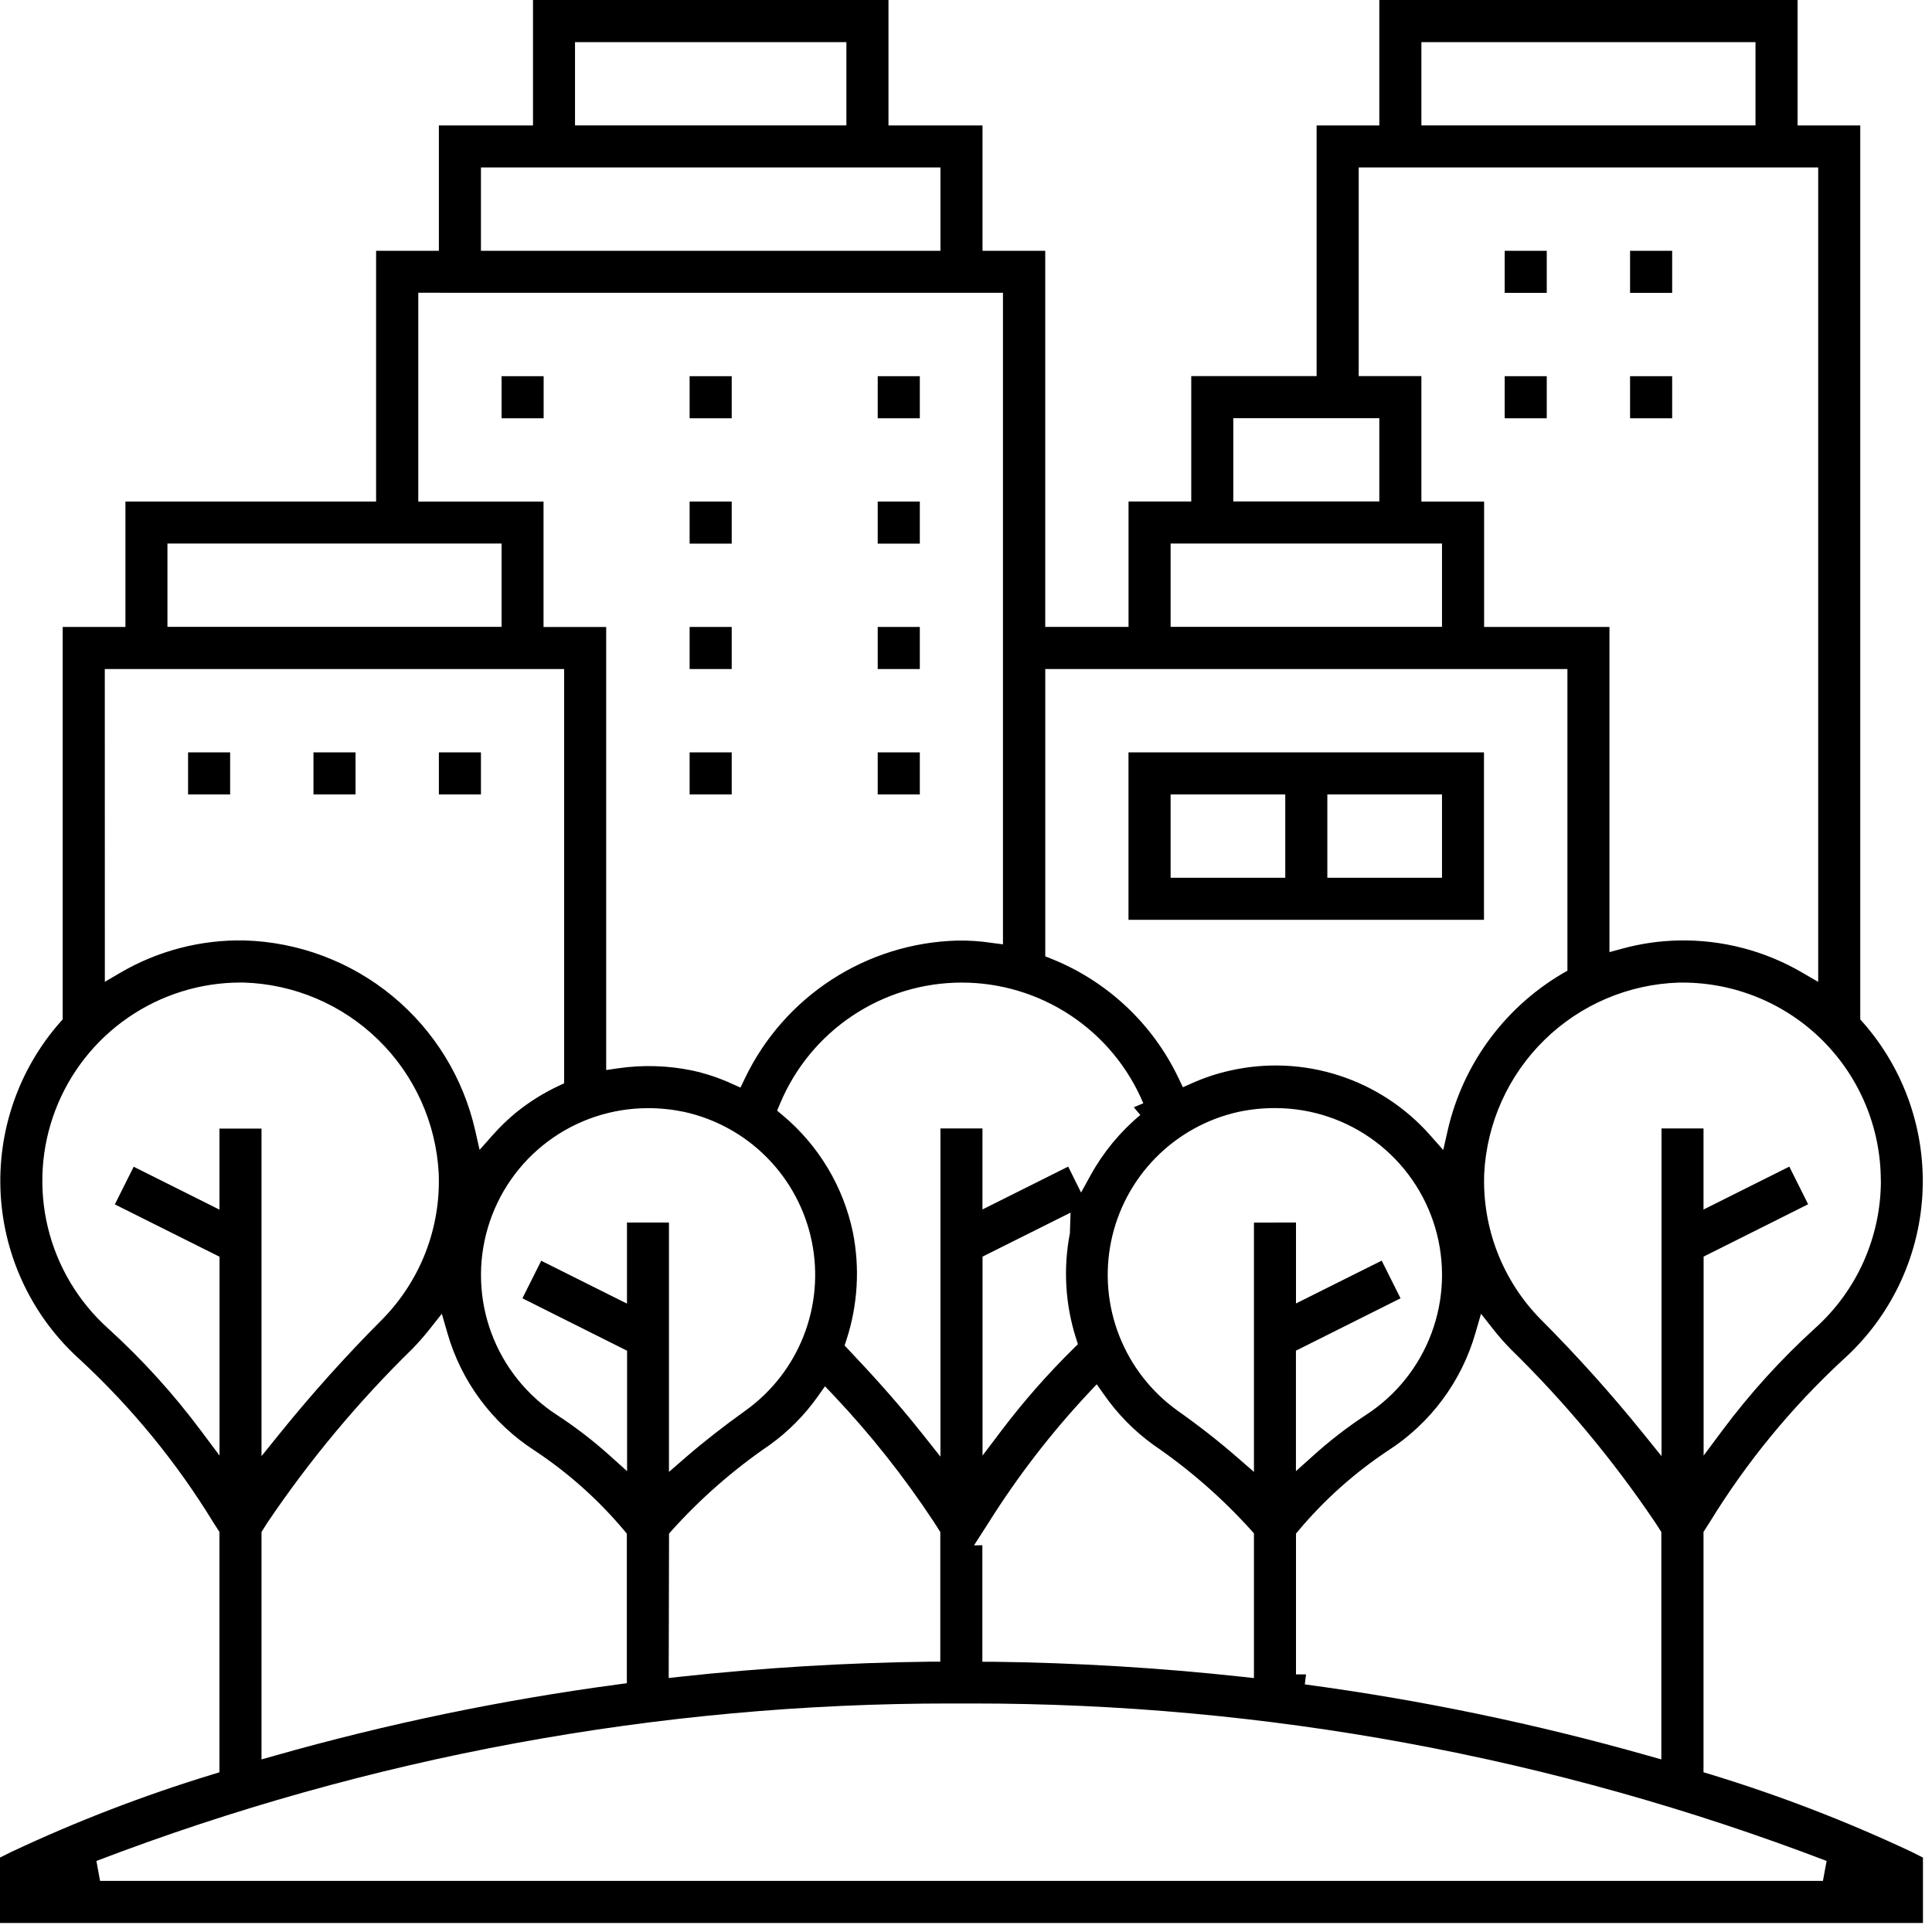 <svg width="75" height="75" viewBox="0 0 75 75" fill="none" xmlns="http://www.w3.org/2000/svg">
<path d="M74.2 71.885C71.68 70.701 69.078 69.698 66.415 68.885L66.13 68.8V59.468L66.371 59.092C67.797 56.766 69.535 54.646 71.537 52.792C73.37 51.152 74.48 48.854 74.626 46.399C74.771 43.944 73.941 41.531 72.315 39.685L72.215 39.572V4.869H69.782V0H53.545V4.869H51.111V14.6H46.244V19.468H43.81V24.336H40.576V9.736H38.141V4.869H34.491V0H20.691V4.869H17.037V9.736H14.6V19.47H4.869V24.338H2.434V39.57L2.334 39.683C0.712 41.528 -0.117 43.939 0.028 46.392C0.173 48.845 1.279 51.141 3.107 52.783C5.114 54.641 6.855 56.767 8.281 59.1L8.518 59.468V68.8L8.235 68.887C5.569 69.701 2.965 70.704 0.443 71.889L0 72.111V74.65H74.649V72.111L74.2 71.885ZM73.016 45.829C73.016 46.912 72.788 47.982 72.347 48.971C71.906 49.96 71.261 50.844 70.455 51.567C69.13 52.772 67.925 54.102 66.855 55.539L66.134 56.506V48.781L70.192 46.749L69.461 45.288L66.13 46.954V43.806H64.5V56.527L63.788 55.645C62.542 54.103 61.217 52.627 59.817 51.224C59.082 50.48 58.508 49.593 58.129 48.618C57.751 47.643 57.577 46.601 57.617 45.556C57.717 43.597 58.55 41.747 59.951 40.374C61.352 39 63.218 38.205 65.179 38.144H65.321C67.36 38.145 69.315 38.954 70.757 40.395C72.2 41.837 73.011 43.791 73.013 45.83L73.016 45.829ZM50.31 65V59.534L50.404 59.422C51.41 58.222 52.584 57.173 53.89 56.308C55.534 55.247 56.737 53.626 57.277 51.746L57.493 51L57.975 51.612C58.184 51.876 58.407 52.129 58.642 52.37C60.733 54.415 62.611 56.667 64.247 59.091L64.493 59.472V68.3L63.983 68.156C59.611 66.916 55.157 65.991 50.653 65.388L50.7 65H50.31ZM37.81 59.991L38.385 59.097C39.507 57.312 40.797 55.637 42.237 54.097L42.575 53.737L42.857 54.137C43.381 54.89 44.028 55.548 44.771 56.086C46.167 57.04 47.446 58.156 48.578 59.412L48.678 59.527V65.143L48.235 65.094C45.023 64.744 41.76 64.547 38.535 64.509H38.135V59.986L37.81 59.991ZM41.77 51.948L41.845 52.181L41.669 52.354C40.657 53.351 39.719 54.421 38.862 55.554L38.142 56.505V48.782L41.559 47.074L41.533 47.874C41.27 49.23 41.351 50.631 41.77 51.947V51.948ZM48.678 47.461V57.139L48.015 56.563C47.327 55.963 46.554 55.357 45.715 54.763C44.696 54.035 43.91 53.027 43.452 51.862C42.993 50.697 42.882 49.424 43.132 48.197C43.382 46.969 43.982 45.841 44.859 44.948C45.737 44.054 46.855 43.435 48.077 43.163C48.537 43.065 49.007 43.016 49.477 43.016H49.508C50.907 43.017 52.267 43.471 53.386 44.31C54.505 45.148 55.323 46.327 55.717 47.669C56.111 49.011 56.06 50.444 55.571 51.754C55.083 53.065 54.184 54.182 53.008 54.939C52.292 55.41 51.613 55.935 50.977 56.51L50.308 57.11V52.433L54.369 50.4L53.637 48.938L50.31 50.6V47.457L48.678 47.461ZM55.178 1.635H68.148V4.868H55.178V1.635ZM52.745 6.5H70.582V38.116L69.982 37.768C68.521 36.909 66.85 36.473 65.156 36.509C64.422 36.525 63.693 36.63 62.985 36.824L62.479 36.961V24.338H57.613V19.471H55.178V14.6H52.745V6.5ZM47.876 16.233H53.545V19.467H47.876V16.233ZM45.443 21.1H55.978V24.334H45.443V21.1ZM40.577 25.972H60.847V37.683C59.681 38.333 58.665 39.221 57.864 40.289C57.064 41.357 56.496 42.582 56.199 43.883L56.026 44.643L55.509 44.059C54.559 42.986 53.339 42.188 51.975 41.748C50.611 41.308 49.155 41.243 47.757 41.559C47.248 41.671 46.752 41.835 46.277 42.048L45.92 42.207L45.752 41.855C44.75 39.748 42.992 38.096 40.828 37.225L40.577 37.125V25.972ZM44.384 42.829L44.015 42.984L44.267 43.284C43.483 43.937 42.827 44.732 42.335 45.626L41.967 46.294L41.467 45.287L38.139 46.951V43.806H36.508V56.547L35.794 55.647C34.764 54.347 33.733 53.233 32.951 52.406L32.787 52.233L32.861 52.006C33.299 50.659 33.385 49.222 33.108 47.833C32.736 46.062 31.78 44.467 30.394 43.304L30.168 43.116L30.282 42.843C30.862 41.453 31.841 40.265 33.094 39.429C34.347 38.593 35.82 38.145 37.327 38.144C38.833 38.142 40.307 38.586 41.562 39.419C42.818 40.252 43.798 41.438 44.382 42.827L44.384 42.829ZM24.343 52.435V57.11L23.675 56.51C23.037 55.935 22.355 55.41 21.636 54.939C20.461 54.181 19.564 53.062 19.077 51.752C18.59 50.441 18.541 49.008 18.936 47.667C19.331 46.325 20.149 45.148 21.269 44.31C22.388 43.473 23.749 43.02 25.147 43.019H25.17C25.638 43.019 26.105 43.068 26.563 43.164C27.786 43.434 28.905 44.053 29.784 44.946C30.662 45.839 31.263 46.967 31.514 48.195C31.765 49.422 31.654 50.696 31.196 51.862C30.738 53.028 29.951 54.036 28.932 54.764C28.096 55.364 27.324 55.964 26.632 56.564L25.969 57.14V47.458H24.339V50.606L21.01 48.942L20.28 50.4L24.343 52.435ZM24.334 59.535V65.342L23.987 65.389C19.485 65.991 15.032 66.916 10.662 68.156L10.152 68.3V59.47L10.388 59.098C12.029 56.668 13.912 54.411 16.008 52.361C16.241 52.122 16.461 51.871 16.668 51.61L17.152 51L17.368 51.749C17.907 53.628 19.108 55.247 20.75 56.308C22.058 57.173 23.233 58.223 24.241 59.425L24.334 59.535ZM25.972 59.535L26.072 59.42C27.205 58.161 28.486 57.042 29.886 56.088C30.604 55.57 31.231 54.937 31.743 54.215L32.026 53.815L32.361 54.167C33.802 55.692 35.107 57.341 36.261 59.094L36.502 59.472V64.506H36.102C32.868 64.545 29.602 64.742 26.402 65.091L25.959 65.14L25.972 59.535ZM22.322 1.635H32.857V4.868H22.322V1.635ZM18.67 6.5H36.508V9.735H18.67V6.5ZM38.935 11.366V36.659L38.48 36.6C38.042 36.534 37.6 36.505 37.157 36.513C35.423 36.561 33.736 37.086 32.282 38.031C30.827 38.976 29.662 40.304 28.914 41.869L28.745 42.22L28.39 42.061C27.909 41.843 27.406 41.675 26.89 41.561C25.936 41.361 24.954 41.331 23.99 41.472L23.532 41.539V24.339H21.1V19.471H16.238V11.365L38.935 11.366ZM6.5 21.1H19.471V24.334H6.5V21.1ZM4.068 25.972H21.9V42.054L21.669 42.162C21.085 42.437 20.536 42.782 20.034 43.188C19.712 43.454 19.411 43.744 19.134 44.056L18.618 44.637L18.446 43.879C17.981 41.831 16.849 39.995 15.227 38.661C13.606 37.327 11.586 36.569 9.487 36.508C7.796 36.474 6.129 36.908 4.67 37.762L4.07 38.114L4.068 25.972ZM7.8 55.539C6.727 54.102 5.52 52.772 4.193 51.566C3.036 50.525 2.221 49.157 1.857 47.644C1.493 46.131 1.596 44.542 2.152 43.089C2.709 41.635 3.693 40.384 4.975 39.501C6.257 38.618 7.776 38.144 9.333 38.142H9.458C11.42 38.202 13.287 38.997 14.69 40.37C16.093 41.742 16.928 43.592 17.031 45.552C17.073 46.597 16.899 47.639 16.522 48.615C16.144 49.59 15.57 50.477 14.836 51.222C13.435 52.626 12.11 54.102 10.864 55.644L10.152 56.526V43.811H8.519V46.957L5.19 45.292L4.458 46.754L8.522 48.786V56.505L7.8 55.539ZM70.766 73.016H3.884L3.742 72.242C14.33 68.194 25.571 66.122 36.907 66.129H37.746C49.081 66.123 60.321 68.195 70.909 72.242L70.766 73.016Z" fill="black"/>
<path d="M8.934 29.207H7.301V30.84H8.934V29.207Z" fill="black"/>
<path d="M13.802 29.207H12.169V30.84H13.802V29.207Z" fill="black"/>
<path d="M18.67 29.207H17.037V30.84H18.67V29.207Z" fill="black"/>
<path d="M21.104 14.604H19.471V16.237H21.104V14.604Z" fill="black"/>
<path d="M28.405 14.604H26.771V16.237H28.405V14.604Z" fill="black"/>
<path d="M35.707 14.604H34.073V16.237H35.707V14.604Z" fill="black"/>
<path d="M28.405 19.47H26.771V21.104H28.405V19.47Z" fill="black"/>
<path d="M35.707 19.47H34.073V21.104H35.707V19.47Z" fill="black"/>
<path d="M28.405 24.338H26.771V25.972H28.405V24.338Z" fill="black"/>
<path d="M35.707 24.338H34.073V25.972H35.707V24.338Z" fill="black"/>
<path d="M28.405 29.207H26.771V30.84H28.405V29.207Z" fill="black"/>
<path d="M35.707 29.207H34.073V30.84H35.707V29.207Z" fill="black"/>
<path d="M60.045 9.736H58.412V11.369H60.045V9.736Z" fill="black"/>
<path d="M60.045 14.604H58.412V16.237H60.045V14.604Z" fill="black"/>
<path d="M64.913 9.736H63.279V11.369H64.913V9.736Z" fill="black"/>
<path d="M64.913 14.604H63.279V16.237H64.913V14.604Z" fill="black"/>
<path d="M57.608 29.207H43.808V35.707H57.608V29.207ZM49.894 34.075H45.443V30.84H49.894V34.075ZM55.978 34.075H51.527V30.84H55.978V34.075Z" fill="black"/>
</svg>
